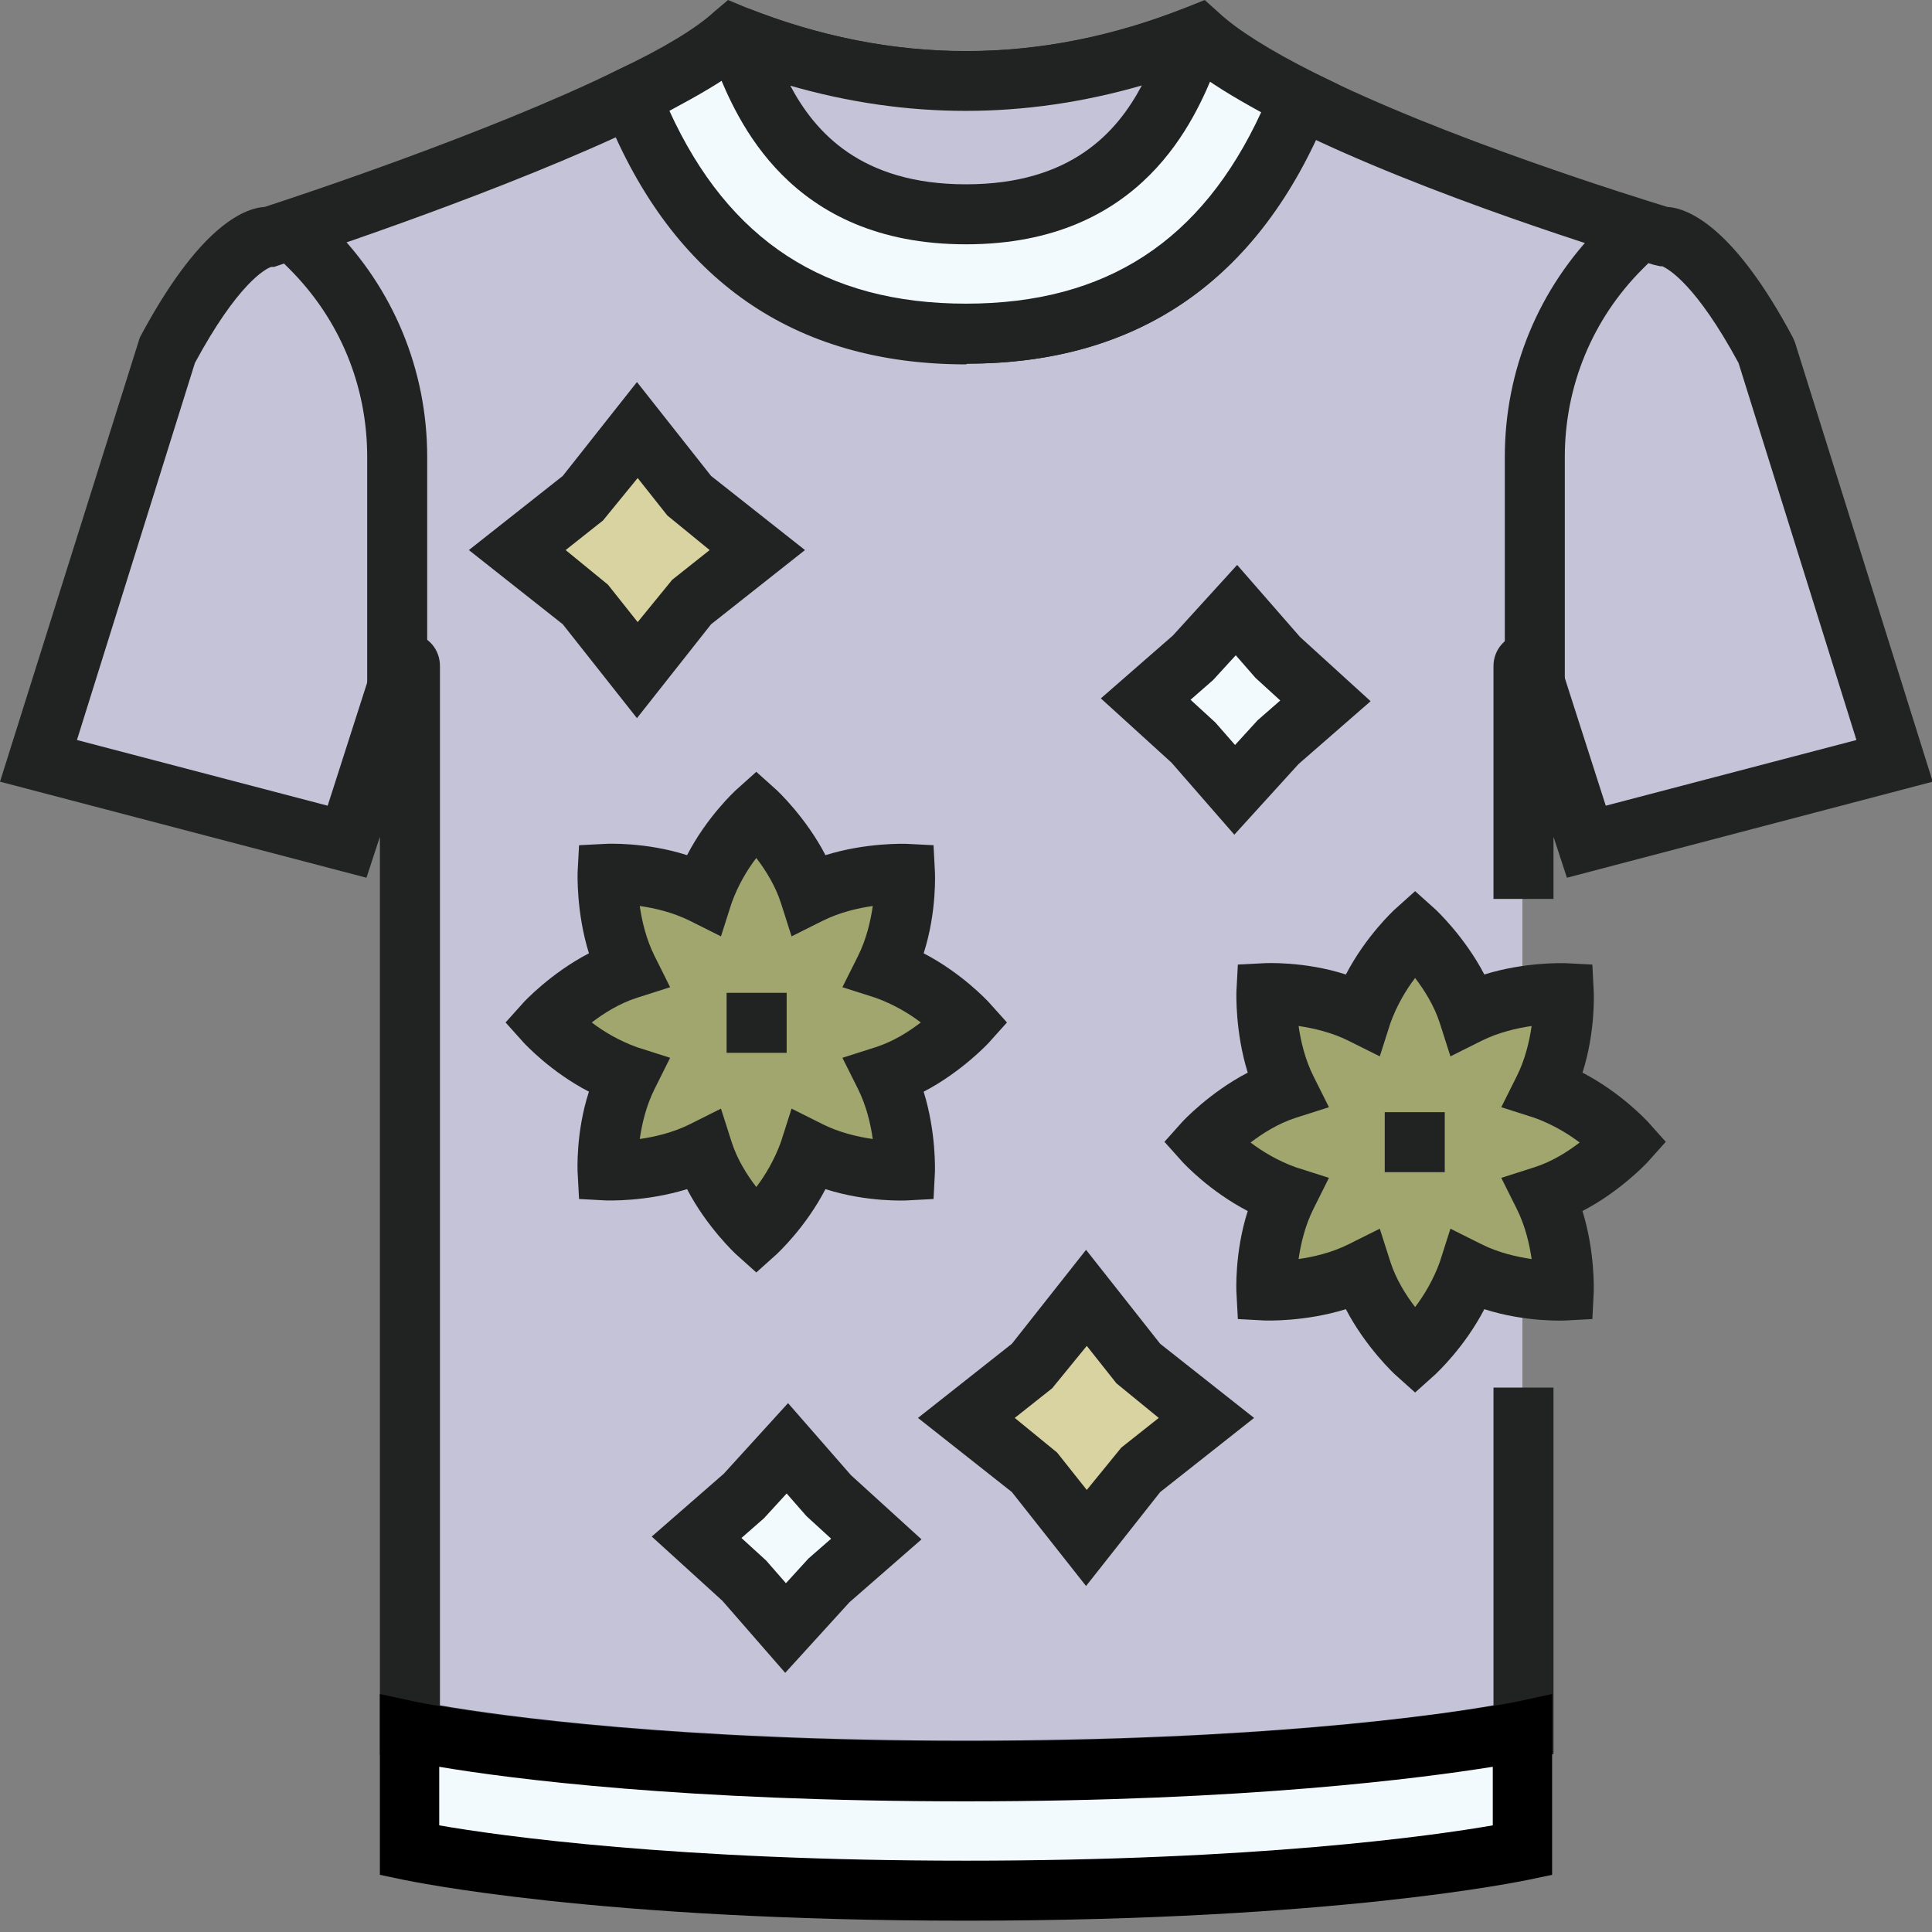 <svg width="35" height="35" viewBox="0 0 35 35" fill="none" xmlns="http://www.w3.org/2000/svg">
<rect x="0" y="0" width="35" height="35" fill="#808080" stroke="none"/>
<g clip-path="url(#clip0_1868_5024)">
<path d="M27.58 15.747V12.063C27.58 12.063 27.67 11.986 27.683 12.05L28.719 15.248L34.309 13.79L31.994 6.371C30.83 4.183 30.113 4.285 30.113 4.285C30.113 4.285 26.186 3.121 23.551 1.804C23.551 1.816 23.538 1.842 23.525 1.868C22.387 4.644 20.366 6.064 17.5 6.064C14.634 6.064 12.613 4.656 11.475 1.868C11.462 1.829 11.449 1.791 11.436 1.765C8.827 3.032 4.899 4.298 4.899 4.298C4.899 4.298 4.183 4.196 3.019 6.383L0.691 13.79L6.281 15.248L7.317 12.05C7.317 12.05 7.42 11.999 7.42 12.063V31.341C7.42 31.341 10.784 32.071 17.5 32.071C24.216 32.071 27.58 31.341 27.58 31.341V15.747Z" fill="#C4C3D7"/>
<path d="M17.5 32.621C10.797 32.621 7.445 31.904 7.304 31.879L6.882 31.789V15.159L6.639 15.901L0 14.161L2.533 6.115C3.582 4.145 4.388 3.774 4.797 3.748C5.347 3.569 8.84 2.418 11.193 1.266L11.705 1.023L11.974 1.663C13.023 4.247 14.839 5.514 17.5 5.514C20.161 5.514 21.965 4.247 23.026 1.663L23.269 1.049L23.807 1.318C26.173 2.507 29.666 3.582 30.203 3.748C30.612 3.774 31.431 4.145 32.48 6.115L32.518 6.204L35.013 14.161L28.386 15.901L28.143 15.159V16.285H27.056V12.063C27.056 11.769 27.273 11.526 27.555 11.475C27.849 11.424 28.131 11.603 28.22 11.884L29.09 14.596L33.631 13.406L31.495 6.575C30.727 5.155 30.228 4.874 30.113 4.823H30.075L29.96 4.797C29.806 4.746 26.429 3.748 23.832 2.533C22.579 5.232 20.455 6.588 17.513 6.588C14.57 6.588 12.421 5.206 11.168 2.482C8.596 3.659 5.219 4.746 5.079 4.797L4.963 4.836H4.912C4.797 4.874 4.298 5.155 3.531 6.575L1.394 13.406L5.936 14.596L6.806 11.884C6.895 11.603 7.177 11.424 7.471 11.475C7.765 11.526 7.97 11.769 7.97 12.063V30.894C9.07 31.085 12.268 31.533 17.513 31.533C22.758 31.533 25.956 31.085 27.056 30.894V25.137H28.143V31.776L27.721 31.866C27.58 31.891 24.229 32.608 17.526 32.608L17.5 32.621Z" fill="#212322"/>
<path d="M7.407 31.354V33.529C7.407 33.529 10.771 34.258 17.487 34.258C24.203 34.258 27.568 33.529 27.568 33.529V31.354C27.568 31.354 24.203 32.083 17.487 32.083C10.771 32.083 7.407 31.354 7.407 31.354Z" fill="#F3FAFE"/>
<path d="M17.5 34.795C10.797 34.795 7.445 34.079 7.304 34.053L6.882 33.964V30.689L7.535 30.83C7.535 30.83 10.938 31.546 17.5 31.546C24.062 31.546 27.44 30.83 27.465 30.83L28.118 30.689V33.964L27.695 34.053C27.555 34.079 24.203 34.795 17.5 34.795ZM7.957 33.068C9.057 33.26 12.255 33.708 17.5 33.708C22.745 33.708 25.943 33.26 27.043 33.068V32.007C25.764 32.211 22.591 32.633 17.5 32.633C12.409 32.633 9.236 32.224 7.957 32.007V33.068Z" fill="black"/>
<path d="M17.5 6.051C20.366 6.051 22.387 4.644 23.525 1.855C23.525 1.829 23.538 1.817 23.551 1.791C22.783 1.407 22.118 1.011 21.709 0.627C18.907 1.753 16.106 1.753 13.304 0.627C12.908 0.985 12.229 1.369 11.436 1.753C11.449 1.791 11.462 1.817 11.475 1.855C12.613 4.631 14.634 6.051 17.5 6.051Z" fill="#F3FAFE"/>
<path d="M17.5 6.601C14.391 6.601 12.191 5.079 10.976 2.072L10.733 1.497L11.193 1.266C12.025 0.87 12.613 0.512 12.933 0.217L13.189 0L13.496 0.128C16.157 1.19 18.843 1.19 21.504 0.128L21.824 0L22.08 0.23C22.425 0.55 23.001 0.908 23.807 1.318L24.254 1.535L24.05 2.06C22.822 5.066 20.621 6.588 17.526 6.588L17.5 6.601ZM12.127 2.008C13.202 4.362 14.954 5.501 17.5 5.501C20.046 5.501 21.773 4.362 22.847 2.034C22.335 1.753 21.913 1.497 21.594 1.241C18.869 2.251 16.118 2.251 13.394 1.241C13.074 1.484 12.652 1.727 12.127 2.008Z" fill="#212322"/>
<path d="M21.568 0.678C18.856 1.727 16.131 1.727 13.419 0.678C13.368 0.665 13.33 0.704 13.355 0.742C13.662 1.33 14.251 3.876 17.5 3.876C20.749 3.876 21.338 1.33 21.645 0.742C21.67 0.704 21.619 0.652 21.581 0.678H21.568Z" fill="#C4C3D7"/>
<path d="M17.5 4.426C14.276 4.426 13.342 2.124 12.984 1.254C12.946 1.151 12.908 1.062 12.882 0.998C12.767 0.78 12.805 0.512 12.972 0.333C13.138 0.141 13.394 0.09 13.624 0.179C16.195 1.177 18.805 1.177 21.389 0.179C21.619 0.09 21.875 0.154 22.041 0.333C22.208 0.512 22.246 0.78 22.131 0.998C22.093 1.062 22.067 1.151 22.016 1.254C21.657 2.124 20.724 4.426 17.5 4.426ZM14.315 1.548C14.762 2.392 15.594 3.339 17.5 3.339C19.406 3.339 20.238 2.392 20.685 1.548C18.562 2.162 16.425 2.162 14.302 1.548H14.315Z" fill="#212322"/>
<path d="M28.348 12.562H27.261V8.277C27.261 6.703 27.875 5.219 28.988 4.106L29.422 3.671L30.19 4.439L29.755 4.874C28.847 5.782 28.348 6.997 28.348 8.277V12.562Z" fill="#212322"/>
<path d="M7.739 12.562H6.652V8.277C6.652 6.985 6.153 5.782 5.245 4.874L4.81 4.439L5.577 3.671L6.012 4.106C7.125 5.219 7.739 6.703 7.739 8.277V12.562Z" fill="#212322"/>
<path d="M22.399 11.053L23.154 11.91L24.011 12.69L23.141 13.445L22.361 14.302L21.606 13.432L20.762 12.665L21.619 11.897L22.399 11.053Z" fill="#F3FAFE"/>
<path d="M22.361 15.121L21.223 13.816L19.943 12.652L21.248 11.513L22.412 10.234L23.551 11.539L24.83 12.703L23.525 13.841L22.361 15.121ZM21.568 12.677L22.016 13.087L22.374 13.496L22.783 13.048L23.193 12.69L22.745 12.281L22.387 11.871L21.977 12.319L21.568 12.677Z" fill="#212322"/>
<path d="M14.264 26.237L15.018 27.094L15.875 27.875L15.005 28.629L14.238 29.486L13.47 28.617L12.626 27.836L13.483 27.081L14.264 26.237Z" fill="#F3FAFE"/>
<path d="M14.225 30.305L13.087 29L11.807 27.836L13.112 26.698L14.276 25.419L15.415 26.723L16.694 27.887L15.389 29.026L14.225 30.305ZM13.432 27.862L13.88 28.271L14.238 28.681L14.647 28.233L15.057 27.875L14.609 27.465L14.251 27.056L13.841 27.504L13.432 27.862Z" fill="#212322"/>
<path d="M11.539 7.791L12.498 9.006L13.701 9.965L12.498 10.925L11.539 12.127L10.579 10.925L9.364 9.965L10.579 9.006L11.539 7.791Z" fill="#D8D3A0"/>
<path d="M11.539 13.01L10.195 11.309L8.494 9.965L10.195 8.622L11.539 6.921L12.882 8.622L14.583 9.965L12.882 11.309L11.539 13.01ZM10.247 9.965L11.014 10.592L11.552 11.27L12.178 10.503L12.856 9.965L12.089 9.338L11.552 8.66L10.925 9.428L10.247 9.965Z" fill="#212322"/>
<path d="M19.675 23.525L20.634 24.728L21.837 25.687L20.634 26.647L19.675 27.862L18.715 26.647L17.5 25.687L18.715 24.728L19.675 23.525Z" fill="#D8D3A0"/>
<path d="M19.675 28.732L18.331 27.03L16.63 25.687L18.331 24.344L19.675 22.642L21.018 24.344L22.719 25.687L21.018 27.03L19.675 28.732ZM18.383 25.687L19.15 26.314L19.688 26.992L20.314 26.224L20.992 25.687L20.225 25.06L19.688 24.382L19.061 25.15L18.383 25.687Z" fill="#212322"/>
<path d="M29.422 20.698C29.422 20.698 28.808 20.02 27.951 19.739C28.361 18.933 28.31 18.012 28.31 18.012C28.31 18.012 27.389 17.96 26.583 18.37C26.301 17.513 25.623 16.899 25.623 16.899C25.623 16.899 24.945 17.513 24.664 18.37C23.858 17.96 22.937 18.012 22.937 18.012C22.937 18.012 22.886 18.933 23.295 19.739C22.438 20.02 21.824 20.698 21.824 20.698C21.824 20.698 22.438 21.376 23.295 21.657C22.886 22.463 22.937 23.384 22.937 23.384C22.937 23.384 23.858 23.436 24.664 23.026C24.945 23.883 25.623 24.497 25.623 24.497C25.623 24.497 26.301 23.883 26.583 23.026C27.389 23.436 28.31 23.384 28.31 23.384C28.31 23.384 28.361 22.463 27.951 21.657C28.808 21.376 29.422 20.698 29.422 20.698Z" fill="#A0A66E"/>
<path d="M25.636 25.227L25.265 24.894C25.265 24.894 24.741 24.408 24.382 23.717C23.64 23.947 22.95 23.922 22.911 23.922L22.425 23.896L22.399 23.41C22.399 23.41 22.361 22.694 22.604 21.939C21.913 21.581 21.453 21.082 21.427 21.056L21.095 20.685L21.427 20.314C21.427 20.314 21.913 19.79 22.604 19.432C22.374 18.69 22.399 17.999 22.399 17.96L22.425 17.474L22.911 17.449C22.911 17.449 23.628 17.41 24.382 17.654C24.741 16.963 25.239 16.502 25.265 16.477L25.636 16.144L26.007 16.477C26.007 16.477 26.531 16.963 26.89 17.654C27.632 17.423 28.322 17.449 28.361 17.449L28.847 17.474L28.872 17.96C28.872 17.96 28.911 18.677 28.668 19.432C29.359 19.79 29.819 20.289 29.845 20.314L30.177 20.685L29.845 21.056C29.845 21.056 29.359 21.581 28.668 21.939C28.898 22.681 28.872 23.372 28.872 23.41L28.847 23.896L28.361 23.922C28.361 23.922 27.644 23.96 26.89 23.717C26.531 24.408 26.032 24.868 26.007 24.894L25.636 25.227ZM24.996 22.259L25.188 22.86C25.291 23.18 25.47 23.461 25.636 23.679C25.802 23.461 25.969 23.18 26.084 22.86L26.276 22.259L26.838 22.54C27.145 22.694 27.478 22.77 27.747 22.809C27.708 22.54 27.632 22.208 27.478 21.901L27.197 21.338L27.798 21.146C28.118 21.044 28.399 20.864 28.617 20.698C28.399 20.532 28.118 20.366 27.798 20.25L27.197 20.058L27.478 19.496C27.632 19.189 27.708 18.856 27.747 18.587C27.478 18.626 27.145 18.703 26.838 18.856L26.276 19.137L26.084 18.536C25.981 18.216 25.802 17.935 25.636 17.717C25.47 17.935 25.303 18.216 25.188 18.536L24.996 19.137L24.433 18.856C24.127 18.703 23.794 18.626 23.525 18.587C23.564 18.856 23.64 19.189 23.794 19.496L24.075 20.058L23.474 20.25C23.154 20.353 22.873 20.532 22.655 20.698C22.873 20.864 23.154 21.031 23.474 21.146L24.075 21.338L23.794 21.901C23.64 22.208 23.564 22.54 23.525 22.809C23.794 22.77 24.127 22.694 24.433 22.54L24.996 22.259Z" fill="#212322"/>
<path d="M25.086 21.235V20.148H26.173V21.235H25.086Z" fill="#212322"/>
<path d="M17.5 18.523C17.5 18.523 16.886 17.845 16.029 17.564C16.438 16.758 16.387 15.837 16.387 15.837C16.387 15.837 15.466 15.786 14.66 16.195C14.379 15.338 13.701 14.724 13.701 14.724C13.701 14.724 13.023 15.338 12.741 16.195C11.935 15.786 11.014 15.837 11.014 15.837C11.014 15.837 10.963 16.758 11.372 17.564C10.515 17.845 9.901 18.523 9.901 18.523C9.901 18.523 10.515 19.201 11.372 19.483C10.963 20.289 11.014 21.21 11.014 21.21C11.014 21.21 11.935 21.261 12.741 20.852C13.023 21.709 13.701 22.323 13.701 22.323C13.701 22.323 14.379 21.709 14.66 20.852C15.466 21.261 16.387 21.21 16.387 21.21C16.387 21.21 16.438 20.289 16.029 19.483C16.886 19.201 17.5 18.523 17.5 18.523Z" fill="#A0A66E"/>
<path d="M13.701 23.052L13.33 22.719C13.33 22.719 12.805 22.233 12.447 21.542C11.705 21.773 11.014 21.747 10.976 21.747L10.49 21.721L10.464 21.235C10.464 21.235 10.426 20.519 10.669 19.777C9.978 19.419 9.518 18.92 9.492 18.894L9.159 18.523L9.492 18.152C9.492 18.152 9.978 17.628 10.669 17.27C10.439 16.528 10.464 15.837 10.464 15.799L10.49 15.312L10.976 15.287C10.976 15.287 11.692 15.249 12.447 15.492C12.805 14.801 13.304 14.34 13.33 14.315L13.701 13.982L14.072 14.315C14.072 14.315 14.596 14.801 14.954 15.492C15.696 15.261 16.387 15.287 16.425 15.287L16.912 15.312L16.937 15.799C16.937 15.799 16.976 16.515 16.733 17.27C17.423 17.628 17.884 18.127 17.909 18.152L18.242 18.523L17.909 18.894C17.909 18.894 17.423 19.419 16.733 19.777C16.963 20.519 16.937 21.21 16.937 21.235L16.912 21.721L16.425 21.747C16.425 21.747 15.709 21.785 14.954 21.542C14.596 22.233 14.097 22.694 14.072 22.719L13.701 23.052ZM13.061 20.084L13.253 20.685C13.355 21.005 13.534 21.287 13.701 21.504C13.867 21.287 14.033 21.005 14.148 20.685L14.34 20.084L14.903 20.366C15.21 20.519 15.543 20.596 15.811 20.634C15.773 20.366 15.696 20.033 15.543 19.726L15.261 19.163L15.863 18.971C16.182 18.869 16.464 18.69 16.681 18.523C16.464 18.357 16.182 18.191 15.863 18.076L15.261 17.884L15.543 17.321C15.696 17.014 15.773 16.681 15.811 16.413C15.543 16.451 15.21 16.528 14.903 16.681L14.34 16.963L14.148 16.361C14.046 16.042 13.867 15.76 13.701 15.543C13.534 15.76 13.368 16.042 13.253 16.361L13.061 16.963L12.498 16.681C12.191 16.528 11.859 16.451 11.59 16.413C11.628 16.681 11.705 17.014 11.859 17.321L12.14 17.884L11.539 18.076C11.219 18.178 10.938 18.357 10.72 18.523C10.938 18.69 11.219 18.856 11.539 18.971L12.14 19.163L11.859 19.726C11.705 20.033 11.628 20.366 11.59 20.634C11.859 20.596 12.191 20.519 12.498 20.366L13.061 20.084Z" fill="#212322"/>
<path d="M13.163 19.073V17.986H14.251V19.073H13.163Z" fill="#212322"/>
</g>
<defs>
<clipPath id="clip0_1868_5024">
<rect width="35" height="34.795" fill="white"/>
</clipPath>
</defs>
</svg>
